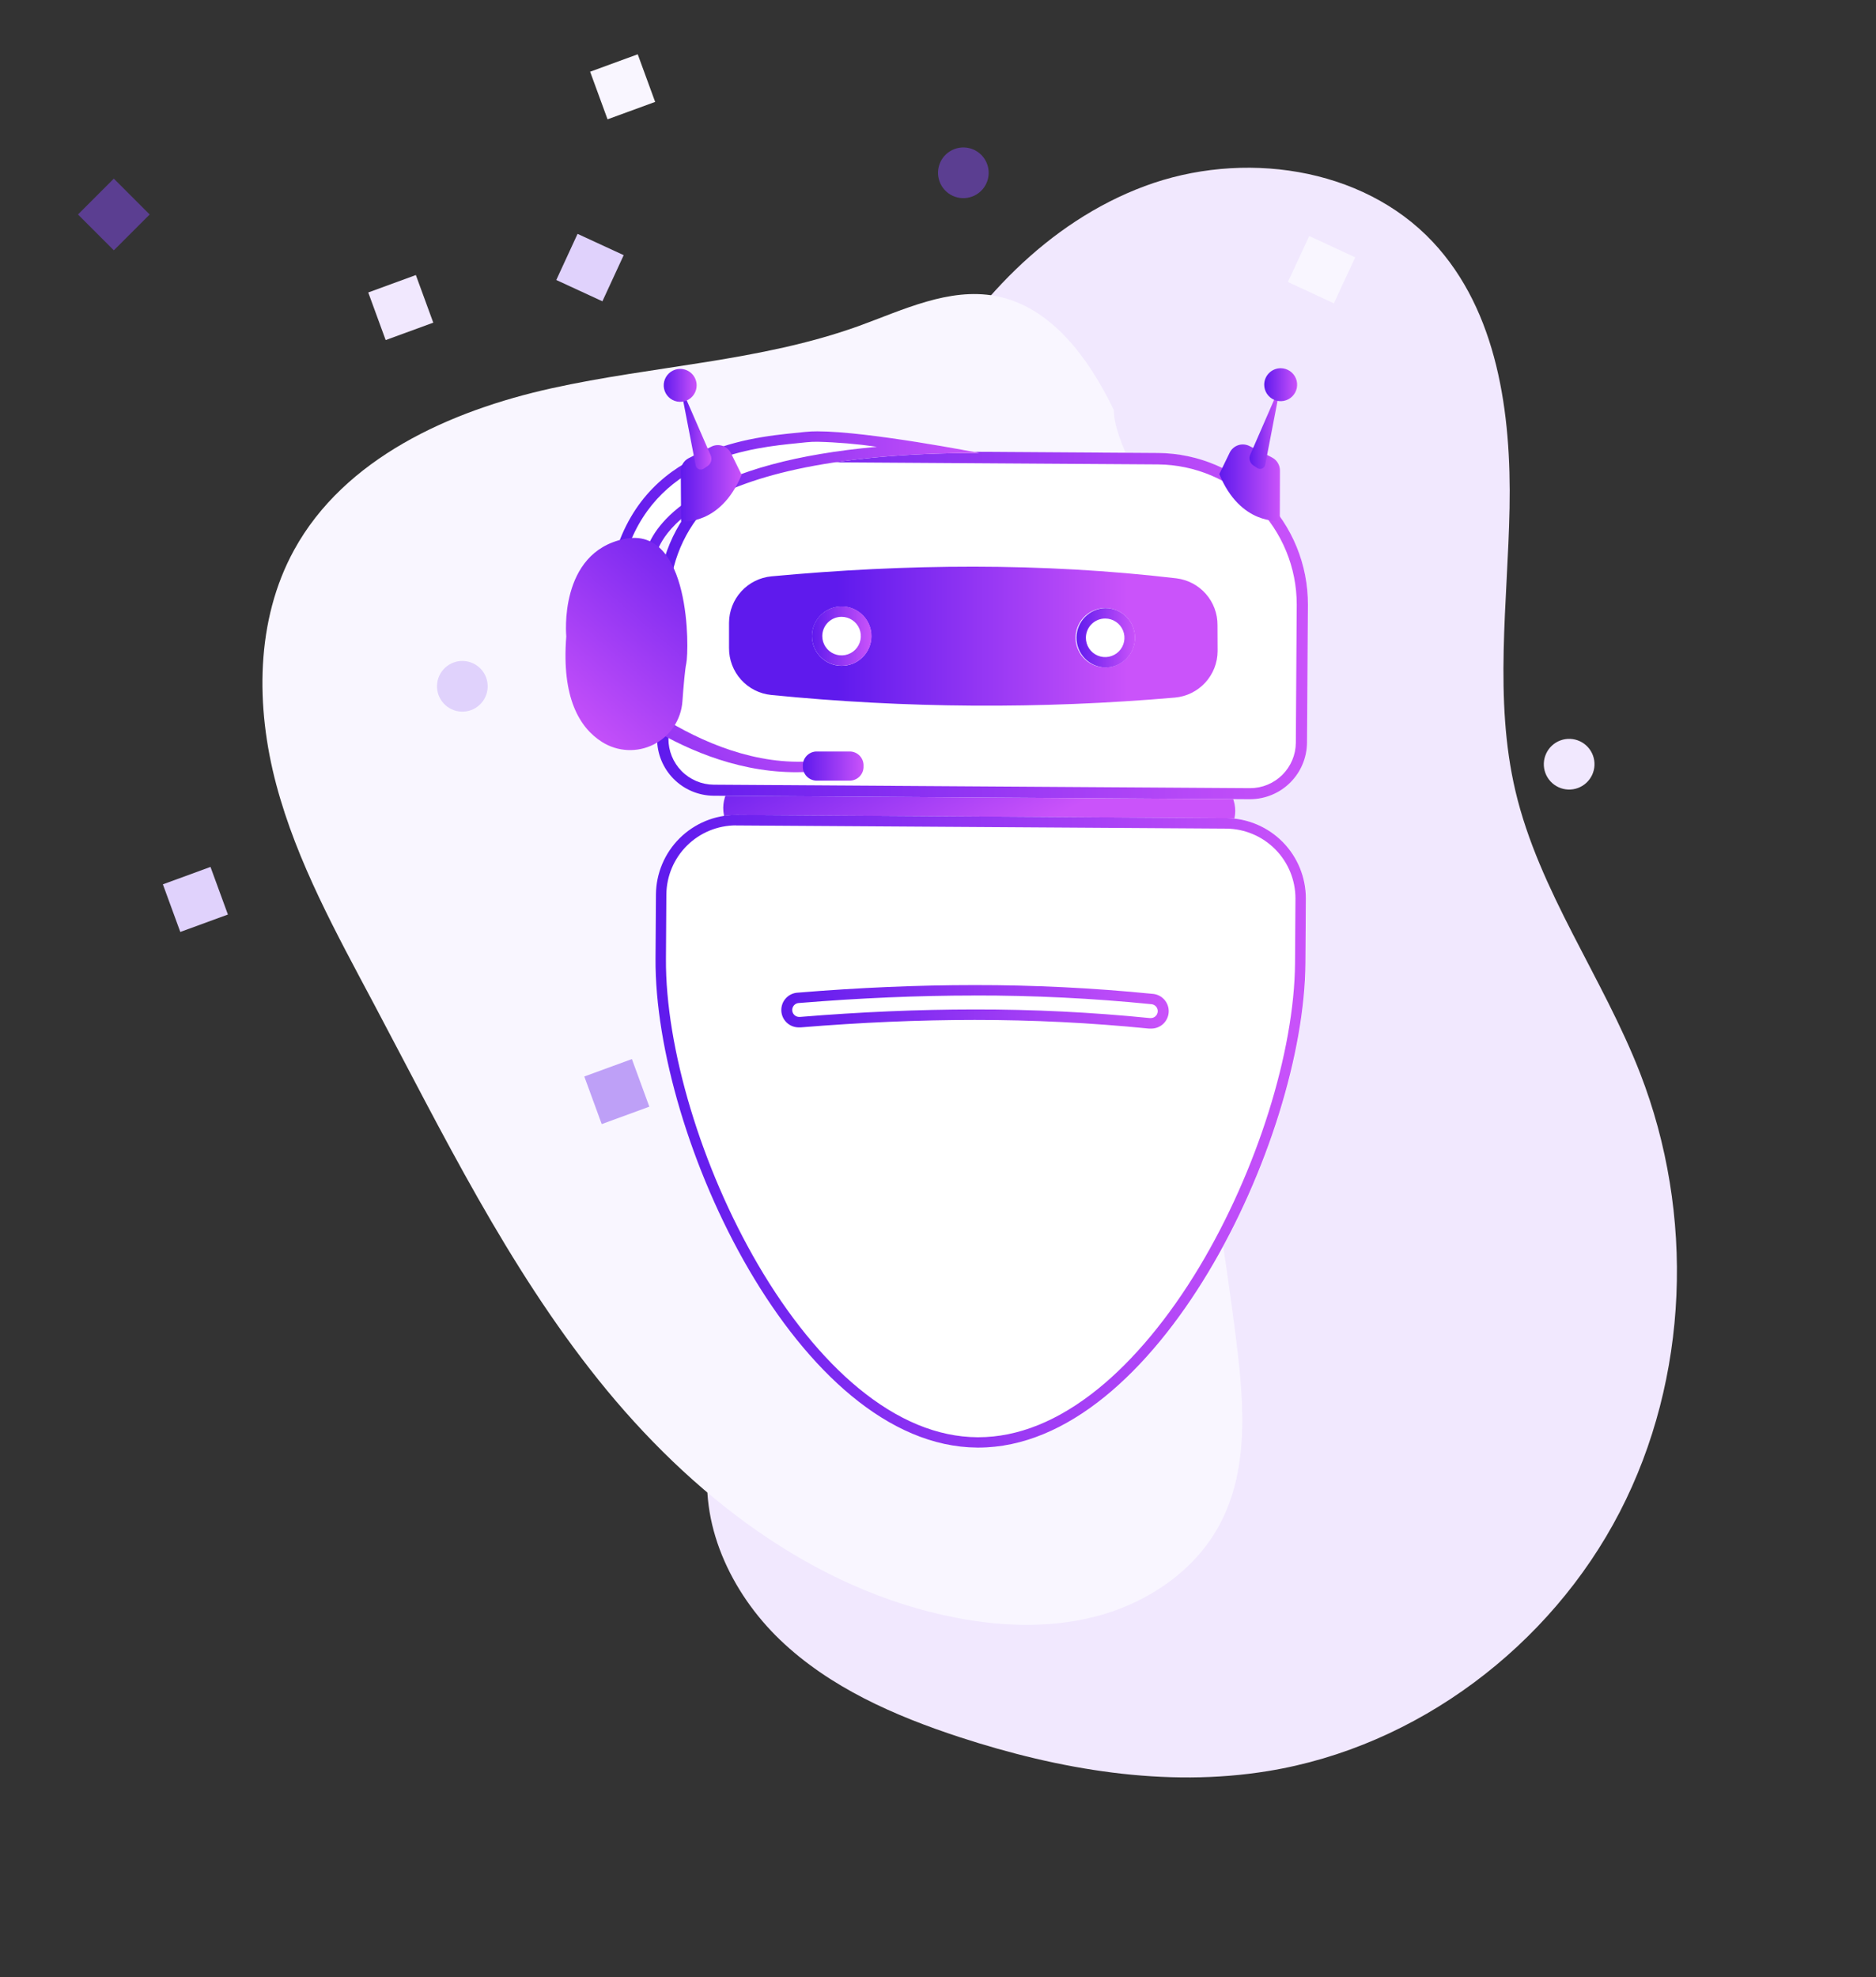 <svg width="540" height="569" viewBox="0 0 540 569" fill="none" xmlns="http://www.w3.org/2000/svg">
<rect x="0" y="0" width="540" height="569" fill="#333333" stroke="none"/>
<path d="M250.43 361C230.51 376.56 208.29 393.77 204.17 418.71C200.94 438.22 210.29 458.28 224.57 471.95C238.85 485.62 257.52 493.8 276.32 499.95C304.88 509.27 335.41 514.53 365.06 509.67C407.92 502.67 446.27 473.73 466.23 435.15C486.19 396.57 487.84 349.34 472.1 308.85C461.36 281.22 443.03 256.53 436.22 227.68C429.97 201.15 433.99 173.46 434.52 146.21C435.05 118.96 431.07 89.53 412.44 69.64C392.03 47.86 357.44 43.16 329.49 53.57C301.54 63.98 279.79 87.22 265.39 113.37C252.65 136.5 244.83 163.3 248.92 189.37C254.1 222.49 275.78 250.37 284.01 282.62C287.88 297.83 292.89 307.79 285.44 322.95C277.81 338.54 263.84 350.55 250.43 361Z" fill="#F1E8FE"/>
<path d="M320.61 118C313.51 103.23 302.61 88.17 286.54 85.17C273.15 82.69 259.98 89.17 247.17 93.83C218.85 104.02 188.17 105.24 158.81 111.73C129.45 118.22 99.16 131.88 84.67 158.25C73.53 178.53 73.57 203.42 79.52 225.78C85.47 248.14 96.84 268.6 107.69 289.03C127.42 326.2 146 364.35 172.3 397.16C198.6 429.97 233.88 457.57 275.16 465.55C289.22 468.27 303.97 468.63 317.69 464.55C331.41 460.47 344.05 451.63 350.9 439.06C360.1 422.19 357.9 401.67 355.45 382.61C349.29 334.7 338.93 285.38 338.7 237C338.62 219.91 339.49 203 338.24 185.88C337.415 173.764 335.456 161.751 332.39 150C330 140.94 320.61 126.83 320.61 118Z" fill="#F9F6FF"/>
<path d="M345.23 243.63L218.38 242.8C215.659 242.779 213.057 241.68 211.145 239.743C209.233 237.807 208.167 235.191 208.18 232.47C208.201 229.749 209.301 227.147 211.237 225.235C213.174 223.323 215.789 222.257 218.51 222.27L345.36 223.09C348.082 223.117 350.682 224.219 352.593 226.156C354.504 228.094 355.571 230.709 355.56 233.43C355.531 236.149 354.43 238.746 352.495 240.656C350.56 242.567 347.949 243.636 345.23 243.63Z" fill="url(#paint0_linear_930_16022)"/>
<path d="M333.37 130.39L233.07 129.73C221.573 129.69 210.526 134.201 202.344 142.279C194.162 150.356 189.508 161.343 189.4 172.84L189.14 212.57C189.132 216.899 190.836 221.055 193.88 224.133C196.924 227.211 201.061 228.96 205.39 229L359.76 230C364.094 230.016 368.258 228.316 371.343 225.271C374.427 222.226 376.181 218.084 376.22 213.75L376.48 174.03C376.512 162.538 371.998 151.499 363.921 143.323C355.845 135.148 344.862 130.498 333.37 130.39Z" fill="white"/>
<path d="M232.79 133H233.05L333.35 133.65C343.978 133.755 354.135 138.054 361.609 145.611C369.084 153.168 373.271 163.371 373.26 174L373 213.76C372.971 217.227 371.576 220.542 369.118 222.987C366.66 225.432 363.337 226.81 359.87 226.82H359.78L205.41 225.82C201.935 225.78 198.616 224.366 196.18 221.887C193.744 219.408 192.389 216.066 192.41 212.59L192.66 172.86C192.77 162.276 197.042 152.161 204.552 144.701C212.062 137.242 222.206 133.039 232.79 133ZM232.79 129.78C221.341 129.814 210.367 134.358 202.245 142.427C194.123 150.496 189.508 161.441 189.4 172.89L189.14 212.62C189.145 216.94 190.855 221.084 193.897 224.151C196.94 227.218 201.07 228.96 205.39 229L359.76 230H359.87C364.184 229.984 368.319 228.27 371.379 225.229C374.439 222.188 376.178 218.064 376.22 213.75L376.48 174.03C376.52 162.532 372.009 151.486 363.932 143.304C355.854 135.122 344.867 130.468 333.37 130.36L233.07 129.7L232.79 129.78Z" fill="url(#paint1_linear_930_16022)"/>
<path d="M350.48 187.41C350.461 190.762 349.193 193.986 346.924 196.452C344.655 198.919 341.548 200.451 338.21 200.75C299.533 204.095 260.63 203.844 222 200C218.655 199.668 215.554 198.099 213.307 195.6C211.059 193.1 209.826 189.851 209.85 186.49V179.19C209.873 175.849 211.135 172.635 213.393 170.172C215.651 167.709 218.743 166.172 222.07 165.86C260.92 162.25 299.76 161.86 338.6 166.43C341.886 166.826 344.91 168.418 347.096 170.903C349.282 173.388 350.476 176.591 350.45 179.9L350.48 187.41Z" fill="url(#paint2_linear_930_16022)"/>
<path d="M248.753 188.635C251.825 185.056 251.414 179.664 247.835 176.593C244.256 173.521 238.864 173.932 235.793 177.511C232.721 181.09 233.132 186.481 236.711 189.553C240.29 192.625 245.681 192.214 248.753 188.635Z" fill="white"/>
<path d="M242.26 174.51V177.51C243.359 177.514 244.431 177.844 245.342 178.458C246.253 179.072 246.961 179.942 247.377 180.959C247.793 181.976 247.898 183.093 247.678 184.17C247.458 185.246 246.924 186.233 246.143 187.006C245.362 187.778 244.37 188.302 243.291 188.51C242.212 188.718 241.096 188.601 240.084 188.174C239.072 187.747 238.209 187.03 237.605 186.112C237.001 185.195 236.682 184.119 236.69 183.02C236.701 181.552 237.293 180.147 238.337 179.114C239.381 178.082 240.792 177.505 242.26 177.51V174.51ZM242.26 174.51C239.995 174.51 237.823 175.41 236.222 177.011C234.62 178.613 233.72 180.785 233.72 183.05C233.72 185.315 234.62 187.487 236.222 189.089C237.823 190.69 239.995 191.59 242.26 191.59H242.32C244.585 191.59 246.757 190.69 248.359 189.089C249.96 187.487 250.86 185.315 250.86 183.05C250.86 180.785 249.96 178.613 248.359 177.011C246.757 175.41 244.585 174.51 242.32 174.51H242.26Z" fill="url(#paint3_linear_930_16022)"/>
<path d="M321.629 191.327C325.936 189.406 327.872 184.357 325.951 180.049C324.03 175.741 318.981 173.806 314.673 175.727C310.366 177.648 308.431 182.697 310.351 187.004C312.272 191.312 317.321 193.247 321.629 191.327Z" fill="white"/>
<path d="M318.14 175V178C319.239 178.004 320.311 178.334 321.222 178.948C322.133 179.562 322.841 180.432 323.257 181.449C323.673 182.466 323.778 183.583 323.558 184.66C323.338 185.736 322.804 186.723 322.023 187.496C321.242 188.268 320.25 188.792 319.171 189C318.092 189.208 316.976 189.091 315.964 188.664C314.952 188.237 314.089 187.52 313.485 186.602C312.88 185.685 312.562 184.608 312.57 183.51C312.581 182.042 313.173 180.637 314.217 179.604C315.261 178.572 316.672 177.995 318.14 178V175ZM318.14 175C315.924 175.069 313.821 175.996 312.276 177.586C310.73 179.176 309.863 181.304 309.856 183.521C309.85 185.738 310.705 187.871 312.241 189.47C313.777 191.068 315.875 192.008 318.09 192.09H318.15C320.416 192.097 322.593 191.203 324.2 189.605C325.807 188.007 326.714 185.836 326.72 183.57C326.727 181.304 325.833 179.128 324.235 177.52C322.637 175.913 320.466 175.007 318.2 175H318.14Z" fill="url(#paint4_linear_930_16022)"/>
<path d="M368.39 149.87C368.39 149.87 357.06 151.25 350.97 136.43L353.97 130.25C354.217 129.751 354.56 129.306 354.98 128.94C355.399 128.574 355.888 128.295 356.416 128.12C356.944 127.944 357.502 127.875 358.057 127.916C358.612 127.957 359.154 128.108 359.65 128.36L366.13 131.65C366.827 132.005 367.411 132.546 367.817 133.214C368.223 133.881 368.435 134.649 368.43 135.43L368.39 149.87Z" fill="url(#paint5_linear_930_16022)"/>
<path d="M368.19 113.05L364.19 133.74C364.144 133.981 364.038 134.207 363.883 134.398C363.728 134.588 363.527 134.737 363.3 134.83C363.072 134.925 362.824 134.961 362.578 134.937C362.332 134.913 362.095 134.828 361.89 134.69L360.76 133.93C360.278 133.601 359.926 133.115 359.763 132.555C359.601 131.995 359.639 131.396 359.87 130.86L367.71 112.86C367.74 112.804 367.79 112.761 367.85 112.74C367.91 112.718 367.975 112.719 368.034 112.742C368.093 112.766 368.142 112.81 368.171 112.867C368.199 112.923 368.206 112.989 368.19 113.05Z" fill="url(#paint6_linear_930_16022)"/>
<path opacity="0.39" d="M280.79 205.8C260.51 205.67 240.07 204.53 219.61 202.39C212.11 201.6 206.49 194.93 206.54 186.87L206.59 178.74C206.65 170.74 212.3 164.15 219.74 163.41C263.64 159.03 303.35 159.22 341.14 163.99C348.45 164.91 353.92 171.56 353.87 179.46L353.82 187.88C353.76 195.88 348.09 202.51 340.61 203.21C320.726 205.076 300.761 205.94 280.79 205.8ZM283.63 161.21C262.326 161.129 241.033 162.177 219.84 164.35C212.84 165.04 207.59 171.23 207.54 178.75V186.88C207.49 194.45 212.74 200.72 219.76 201.45C259.904 205.708 300.371 205.983 340.57 202.27C347.57 201.62 352.87 195.42 352.92 187.87L352.98 179.46C352.98 172.04 347.9 165.79 341.07 164.92C322.014 162.543 302.833 161.304 283.63 161.21Z" fill="white"/>
<path d="M363.9 110.68C363.894 111.618 364.166 112.536 364.682 113.318C365.198 114.101 365.935 114.713 366.798 115.078C367.662 115.442 368.615 115.542 369.535 115.365C370.456 115.188 371.303 114.741 371.97 114.083C372.637 113.424 373.094 112.582 373.283 111.664C373.472 110.746 373.384 109.792 373.031 108.924C372.677 108.055 372.074 107.311 371.298 106.786C370.522 106.26 369.607 105.976 368.67 105.97C368.048 105.966 367.43 106.085 366.854 106.319C366.277 106.554 365.752 106.9 365.31 107.337C364.867 107.775 364.514 108.295 364.272 108.868C364.03 109.442 363.904 110.058 363.9 110.68Z" fill="url(#paint7_linear_930_16022)"/>
<path d="M353.06 235.46L212.06 234.55C205.96 234.529 200.1 236.922 195.759 241.207C191.417 245.492 188.948 251.32 188.89 257.42L188.77 275.92C188.44 327.37 229.95 416.28 281.4 416.61C332.85 416.94 375.52 328.61 375.85 277.14L375.97 258.63C375.989 252.524 373.589 246.659 369.296 242.317C365.003 237.976 359.166 235.51 353.06 235.46Z" fill="white"/>
<path d="M211.87 237.55H212L353 238.46C358.304 238.513 363.372 240.661 367.098 244.436C370.824 248.211 372.906 253.306 372.89 258.61L372.77 277.12C372.6 302.68 361.77 337.01 345.24 364.59C336.45 379.22 326.36 391.37 316.04 399.71C304.63 408.93 293.04 413.61 281.61 413.61H281.34C269.88 413.54 258.34 408.76 247.01 399.41C236.77 390.96 226.81 378.69 218.18 363.92C201.92 336.1 191.52 301.56 191.69 275.92L191.81 257.42C191.857 252.141 193.983 247.092 197.727 243.369C201.47 239.646 206.53 237.548 211.81 237.53M211.81 234.53C205.739 234.551 199.92 236.963 195.615 241.244C191.31 245.524 188.865 251.329 188.81 257.4L188.69 275.9C188.36 327.35 229.87 416.26 281.32 416.59H281.61C332.93 416.59 375.44 328.47 375.77 277.12L375.89 258.61C375.909 252.511 373.515 246.652 369.23 242.311C364.946 237.971 359.119 235.501 353.02 235.44L212.02 234.53H211.81Z" fill="url(#paint8_linear_930_16022)"/>
<path d="M234.39 222C199.61 224.95 171.16 197.72 170.96 197.31V191.17C171.15 191.56 201.13 221.83 234.19 219.03L234.39 222Z" fill="url(#paint9_linear_930_16022)"/>
<path d="M248.57 220.46C248.622 221.508 248.26 222.535 247.563 223.319C246.865 224.103 245.887 224.581 244.84 224.65H234.84C233.791 224.583 232.811 224.106 232.111 223.322C231.411 222.538 231.048 221.51 231.1 220.46C231.048 219.411 231.411 218.383 232.111 217.598C232.811 216.814 233.791 216.337 234.84 216.27H244.84C245.887 216.34 246.865 216.818 247.563 217.602C248.26 218.386 248.622 219.412 248.57 220.46Z" fill="url(#paint10_linear_930_16022)"/>
<path d="M188.73 160.26C188.73 160.26 192.08 130.35 281.85 130.35C281.85 130.35 243.94 122.95 231.75 124.35C219.56 125.75 186.62 126.98 176.94 159.75C184.41 162.39 188.73 160.26 188.73 160.26Z" fill="white"/>
<path d="M235.3 127.13C241.027 127.274 246.74 127.758 252.41 128.58C229.41 130.67 211.89 135.41 200.05 142.76C190.47 148.69 187.29 154.76 186.24 157.87C185.544 157.999 184.838 158.063 184.13 158.06C182.996 158.052 181.867 157.924 180.76 157.68C190.24 131.47 216.76 128.82 229.67 127.53L232.08 127.28C233.15 127.171 234.225 127.121 235.3 127.13ZM235.3 124.13C234.114 124.124 232.929 124.181 231.75 124.3C219.52 125.65 186.62 126.93 176.94 159.7C179.24 160.566 181.673 161.026 184.13 161.06C185.702 161.119 187.27 160.846 188.73 160.26C188.73 160.26 192.08 130.35 281.85 130.35C281.85 130.35 249.99 124.13 235.3 124.13Z" fill="url(#paint11_linear_930_16022)"/>
<path d="M179.75 155.09C160.63 159 163 183.15 163 183.15C161.62 200.69 166.74 209.39 173.31 213.54C175.516 214.929 178.044 215.724 180.648 215.847C183.251 215.97 185.843 215.417 188.17 214.243C190.497 213.068 192.481 211.311 193.928 209.143C195.376 206.975 196.238 204.47 196.43 201.87C196.78 197.09 197.18 192.55 197.54 190.94C198.38 187 198.87 151.21 179.75 155.09Z" fill="url(#paint12_linear_930_16022)"/>
<path d="M196.05 150.06C196.05 150.06 207.38 151.44 213.47 136.62L210.42 130.44C210.174 129.941 209.83 129.496 209.411 129.13C208.991 128.764 208.503 128.485 207.975 128.31C207.446 128.134 206.888 128.065 206.333 128.106C205.778 128.147 205.237 128.298 204.74 128.55L198.26 131.84C197.564 132.195 196.98 132.736 196.573 133.403C196.167 134.071 195.955 134.839 195.96 135.62L196.05 150.06Z" fill="url(#paint13_linear_930_16022)"/>
<path d="M196.25 113.24L200.25 133.93C200.296 134.171 200.402 134.397 200.557 134.588C200.713 134.778 200.913 134.926 201.14 135.02C201.369 135.115 201.617 135.151 201.863 135.127C202.109 135.103 202.345 135.018 202.55 134.88L203.68 134.12C204.162 133.791 204.515 133.305 204.677 132.745C204.839 132.185 204.802 131.585 204.57 131.05L196.73 113.05C196.7 112.994 196.65 112.951 196.59 112.93C196.531 112.908 196.465 112.909 196.406 112.932C196.347 112.956 196.298 113 196.27 113.057C196.241 113.113 196.234 113.179 196.25 113.24Z" fill="url(#paint14_linear_930_16022)"/>
<path d="M200.53 110.87C200.536 111.807 200.264 112.726 199.748 113.508C199.232 114.291 198.496 114.903 197.632 115.268C196.768 115.632 195.816 115.732 194.895 115.555C193.974 115.378 193.127 114.931 192.46 114.273C191.793 113.614 191.336 112.772 191.147 111.854C190.959 110.936 191.046 109.982 191.4 109.114C191.753 108.245 192.356 107.501 193.132 106.976C193.908 106.45 194.823 106.166 195.76 106.16C196.383 106.156 197 106.275 197.576 106.509C198.153 106.744 198.678 107.09 199.121 107.527C199.564 107.964 199.916 108.485 200.158 109.058C200.4 109.632 200.526 110.248 200.53 110.87Z" fill="url(#paint15_linear_930_16022)"/>
<path d="M230.09 295.68C228.764 295.73 227.472 295.252 226.499 294.35C225.526 293.448 224.95 292.196 224.9 290.87C224.85 289.544 225.328 288.252 226.23 287.279C227.132 286.306 228.384 285.73 229.71 285.68C266.22 282.68 299.56 282.79 331.65 286.02C332.976 286.153 334.195 286.807 335.039 287.838C335.883 288.87 336.283 290.194 336.15 291.52C336.017 292.846 335.364 294.065 334.332 294.909C333.301 295.753 331.976 296.153 330.65 296.02C299.18 292.85 266.44 292.75 230.55 295.7L230.09 295.68Z" fill="white"/>
<path d="M280.5 286.48C297.481 286.454 314.453 287.288 331.35 288.98C331.881 289.005 332.379 289.24 332.736 289.633C333.094 290.026 333.28 290.545 333.255 291.075C333.23 291.606 332.995 292.104 332.602 292.461C332.209 292.819 331.691 293.005 331.16 292.98H330.94C314.18 291.299 297.345 290.471 280.5 290.5C264.5 290.5 247.61 291.23 230.29 292.65H230.11C229.58 292.67 229.063 292.478 228.674 292.117C228.285 291.756 228.055 291.256 228.035 290.725C228.015 290.195 228.207 289.678 228.568 289.289C228.929 288.9 229.43 288.67 229.96 288.65C247.39 287.22 264.4 286.49 280.5 286.49M280.5 283.49C264.17 283.49 247.3 284.22 229.71 285.66C229.054 285.685 228.408 285.839 227.811 286.113C227.214 286.388 226.677 286.777 226.23 287.259C225.328 288.232 224.85 289.524 224.9 290.85C224.95 292.176 225.526 293.428 226.499 294.33C227.472 295.232 228.764 295.71 230.09 295.66H230.51C247.83 294.24 264.41 293.52 280.51 293.52C297.251 293.505 313.982 294.333 330.64 296H331.16C332.486 296.065 333.784 295.601 334.767 294.709C335.751 293.817 336.34 292.571 336.405 291.245C336.47 289.919 336.006 288.621 335.114 287.638C334.222 286.654 332.976 286.065 331.65 286C314.653 284.308 297.581 283.47 280.5 283.49Z" fill="url(#paint16_linear_930_16022)"/>
<path d="M458.29 223C457.886 223.869 457.316 224.65 456.61 225.299C455.905 225.947 455.079 226.45 454.179 226.779C453.279 227.108 452.323 227.256 451.365 227.215C450.408 227.174 449.468 226.945 448.6 226.54C447.731 226.138 446.95 225.568 446.302 224.864C445.654 224.159 445.151 223.334 444.822 222.435C444.493 221.535 444.345 220.58 444.386 219.624C444.426 218.667 444.655 217.728 445.06 216.86C445.462 215.99 446.032 215.208 446.737 214.559C447.442 213.909 448.268 213.405 449.168 213.076C450.069 212.746 451.025 212.597 451.982 212.637C452.94 212.677 453.881 212.906 454.75 213.31C455.619 213.714 456.4 214.284 457.048 214.99C457.697 215.695 458.2 216.521 458.528 217.421C458.857 218.321 459.005 219.277 458.964 220.235C458.923 221.192 458.694 222.132 458.29 223Z" fill="#F1E8FE"/>
<path d="M166.252 67.302L160.125 80.579L173.401 86.707L179.529 73.43L166.252 67.302Z" fill="#E0D2FC"/>
<path d="M376.859 67.916L370.716 81.15L383.95 87.293L390.093 74.059L376.859 67.916Z" fill="#F9F6FF"/>
<path d="M139.7 200.58C139.297 201.449 138.726 202.23 138.02 202.879C137.315 203.527 136.489 204.03 135.589 204.359C134.689 204.688 133.733 204.836 132.776 204.795C131.818 204.754 130.879 204.525 130.01 204.12C129.141 203.717 128.36 203.146 127.711 202.441C127.063 201.735 126.56 200.909 126.231 200.009C125.902 199.109 125.754 198.153 125.795 197.196C125.836 196.238 126.065 195.299 126.47 194.43C126.873 193.561 127.444 192.78 128.149 192.131C128.855 191.483 129.681 190.98 130.581 190.651C131.481 190.323 132.437 190.174 133.394 190.215C134.352 190.256 135.291 190.486 136.16 190.89C137.029 191.293 137.81 191.864 138.459 192.57C139.107 193.275 139.61 194.101 139.939 195.001C140.267 195.901 140.416 196.857 140.375 197.814C140.334 198.772 140.104 199.712 139.7 200.58Z" fill="#E0D2FC"/>
<path d="M183.569 15.623L169.868 20.637L174.882 34.339L188.583 29.325L183.569 15.623Z" fill="#F9F6FF"/>
<path opacity="0.5" d="M181.891 304.78L168.189 309.794L173.203 323.495L186.905 318.481L181.891 304.78Z" fill="#844BF1"/>
<path d="M60.588 249.483L46.886 254.497L51.9 268.198L65.602 263.184L60.588 249.483Z" fill="#E0D2FC"/>
<path opacity="0.5" d="M283.91 52.8C283.095 54.553 281.619 55.911 279.804 56.576C277.989 57.242 275.985 57.16 274.23 56.35C272.475 55.535 271.115 54.057 270.449 52.24C269.784 50.423 269.867 48.416 270.68 46.66C271.495 44.905 272.973 43.545 274.79 42.879C276.607 42.214 278.614 42.297 280.37 43.11C282.124 43.927 283.481 45.406 284.145 47.223C284.809 49.04 284.724 51.045 283.91 52.8Z" fill="#844BF1"/>
<path d="M119.702 79.153L106 84.168L111.014 97.869L124.716 92.855L119.702 79.153Z" fill="#F1E8FE"/>
<path opacity="0.5" d="M32.767 51.404L22.451 61.721L32.767 72.038L43.084 61.721L32.767 51.404Z" fill="#844BF1"/>
<defs>
<linearGradient id="paint0_linear_930_16022" x1="182.249" y1="39.957" x2="287.317" y2="243.47" gradientUnits="userSpaceOnUse">
<stop offset="0.73" stop-color="#5F1AED"/>
<stop offset="1" stop-color="#CA53FA"/>
</linearGradient>
<linearGradient id="paint1_linear_930_16022" x1="189.14" y1="179.88" x2="376.48" y2="179.88" gradientUnits="userSpaceOnUse">
<stop stop-color="#5F1AED"/>
<stop offset="1" stop-color="#CA53FA"/>
</linearGradient>
<linearGradient id="paint2_linear_930_16022" x1="14.57" y1="183.04" x2="324.66" y2="183.04" gradientUnits="userSpaceOnUse">
<stop offset="0.73" stop-color="#5F1AED"/>
<stop offset="1" stop-color="#CA53FA"/>
</linearGradient>
<linearGradient id="paint3_linear_930_16022" x1="233.73" y1="183.05" x2="250.81" y2="183.05" gradientUnits="userSpaceOnUse">
<stop stop-color="#5F1AED"/>
<stop offset="1" stop-color="#CA53FA"/>
</linearGradient>
<linearGradient id="paint4_linear_930_16022" x1="309.61" y1="183.55" x2="326.69" y2="183.55" gradientUnits="userSpaceOnUse">
<stop stop-color="#5F1AED"/>
<stop offset="1" stop-color="#CA53FA"/>
</linearGradient>
<linearGradient id="paint5_linear_930_16022" x1="350.97" y1="138.9" x2="368.48" y2="138.9" gradientUnits="userSpaceOnUse">
<stop stop-color="#5F1AED"/>
<stop offset="1" stop-color="#CA53FA"/>
</linearGradient>
<linearGradient id="paint6_linear_930_16022" x1="359.64" y1="123.84" x2="368.19" y2="123.84" gradientUnits="userSpaceOnUse">
<stop stop-color="#5F1AED"/>
<stop offset="1" stop-color="#CA53FA"/>
</linearGradient>
<linearGradient id="paint7_linear_930_16022" x1="363.9" y1="110.71" x2="373.38" y2="110.71" gradientUnits="userSpaceOnUse">
<stop stop-color="#5F1AED"/>
<stop offset="1" stop-color="#CA53FA"/>
</linearGradient>
<linearGradient id="paint8_linear_930_16022" x1="188.73" y1="325.58" x2="375.93" y2="325.58" gradientUnits="userSpaceOnUse">
<stop stop-color="#5F1AED"/>
<stop offset="1" stop-color="#CA53FA"/>
</linearGradient>
<linearGradient id="paint9_linear_930_16022" x1="158.298" y1="249.254" x2="227.245" y2="182.954" gradientUnits="userSpaceOnUse">
<stop stop-color="#5F1AED"/>
<stop offset="1" stop-color="#CA53FA"/>
</linearGradient>
<linearGradient id="paint10_linear_930_16022" x1="231.15" y1="220.46" x2="248.57" y2="220.46" gradientUnits="userSpaceOnUse">
<stop stop-color="#5F1AED"/>
<stop offset="1" stop-color="#CA53FA"/>
</linearGradient>
<linearGradient id="paint11_linear_930_16022" x1="176.94" y1="142.6" x2="281.85" y2="142.6" gradientUnits="userSpaceOnUse">
<stop stop-color="#5F1AED"/>
<stop offset="1" stop-color="#CA53FA"/>
</linearGradient>
<linearGradient id="paint12_linear_930_16022" x1="239.6" y1="118.8" x2="160.76" y2="208.91" gradientUnits="userSpaceOnUse">
<stop offset="0.36" stop-color="#5F1AED"/>
<stop offset="1" stop-color="#CA53FA"/>
</linearGradient>
<linearGradient id="paint13_linear_930_16022" x1="195.96" y1="139.09" x2="213.47" y2="139.09" gradientUnits="userSpaceOnUse">
<stop stop-color="#5F1AED"/>
<stop offset="1" stop-color="#CA53FA"/>
</linearGradient>
<linearGradient id="paint14_linear_930_16022" x1="196.24" y1="124.03" x2="204.79" y2="124.03" gradientUnits="userSpaceOnUse">
<stop stop-color="#5F1AED"/>
<stop offset="1" stop-color="#CA53FA"/>
</linearGradient>
<linearGradient id="paint15_linear_930_16022" x1="191.06" y1="110.9" x2="200.53" y2="110.9" gradientUnits="userSpaceOnUse">
<stop stop-color="#5F1AED"/>
<stop offset="1" stop-color="#CA53FA"/>
</linearGradient>
<linearGradient id="paint16_linear_930_16022" x1="225.11" y1="289.75" x2="336.17" y2="289.75" gradientUnits="userSpaceOnUse">
<stop stop-color="#5F1AED"/>
<stop offset="1" stop-color="#CA53FA"/>
</linearGradient>
</defs>
</svg>
